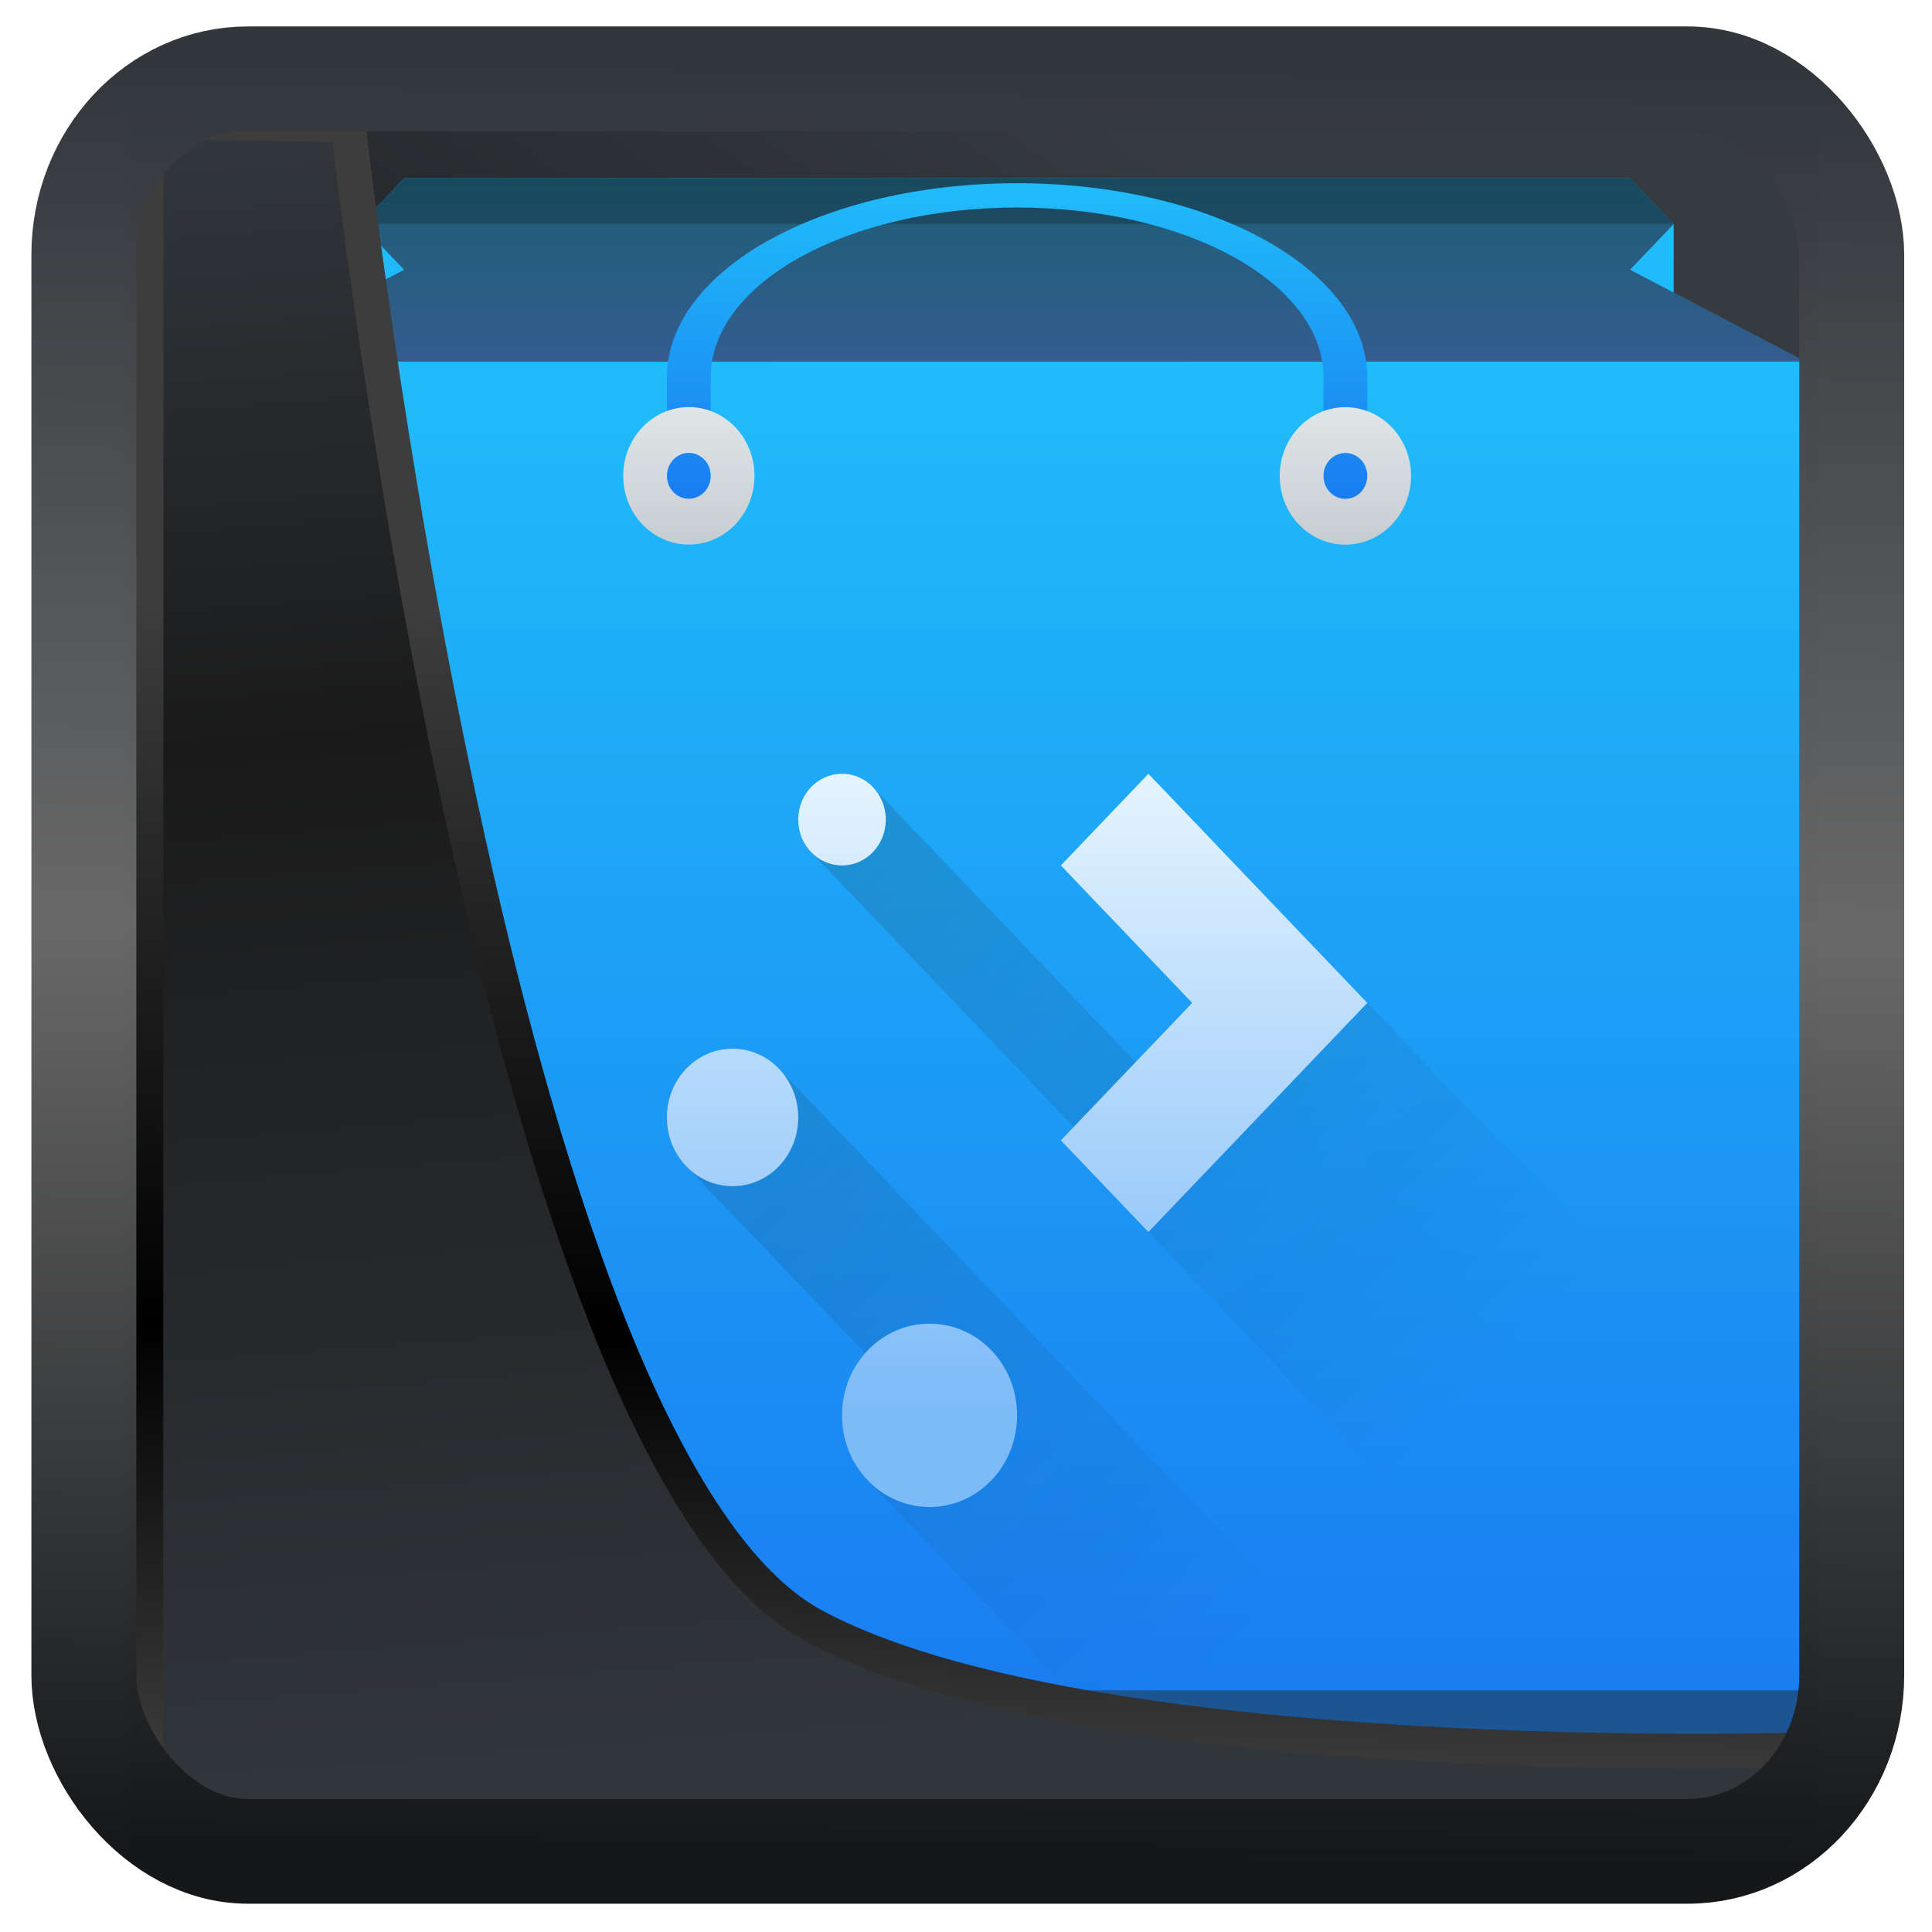 <?xml version="1.0" encoding="UTF-8" standalone="no"?>
<!-- Created with Inkscape (http://www.inkscape.org/) -->

<svg
  width="32"
  height="32"
  version="1.1"
  viewBox="0 0 32 32"
  id="svg22"
  xmlns:xlink="http://www.w3.org/1999/xlink"
  xmlns="http://www.w3.org/2000/svg"
  xmlns:svg="http://www.w3.org/2000/svg">
 <defs
   id="defs12">
  <linearGradient
    id="linearGradient917">
   <stop
     style="stop-color:#000000;stop-opacity:0.996"
     offset="0"
     id="stop913" />
   <stop
     style="stop-color:#353a3f;stop-opacity:0.996"
     offset="1"
     id="stop915" />
  </linearGradient>
  <linearGradient
    id="linearGradient1005-3-3"
    x1="5.253"
    x2="9.382"
    y1="15.383"
    y2="2.942"
    gradientTransform="matrix(1,0,0,1,1.632,-0.617)"
    gradientUnits="userSpaceOnUse">
   <stop
     stop-color="#fa8200"
     offset="0"
     id="stop2" />
   <stop
     stop-color="#ff9600"
     offset=".37"
     id="stop4" />
   <stop
     stop-color="#ffb400"
     offset="1"
     id="stop6" />
  </linearGradient>
  <filter
    id="filter4014"
    x="-0.062"
    y="-0.058"
    width="1.125"
    height="1.115"
    color-interpolation-filters="sRGB">
   <feGaussianBlur
     stdDeviation="1.094"
     id="feGaussianBlur9" />
  </filter>
  <linearGradient
    xlink:href="#linearGradient3487"
    id="linearGradient3403"
    gradientUnits="userSpaceOnUse"
    x1="6.949"
    y1="4.555"
    x2="11.215"
    y2="59.052" />
  <linearGradient
    id="linearGradient3487">
   <stop
     style="stop-color:#32373c;stop-opacity:1"
     offset="0"
     id="stop3481" />
   <stop
     id="stop3483"
     offset="0.368"
     style="stop-color:#1a1a1a;stop-opacity:1" />
   <stop
     style="stop-color:#31363b;stop-opacity:1"
     offset="1"
     id="stop3485" />
  </linearGradient>
  <linearGradient
    xlink:href="#linearGradient20604"
    id="linearGradient20558"
    gradientUnits="userSpaceOnUse"
    x1="25.802"
    y1="20.374"
    x2="25.111"
    y2="58.913" />
  <linearGradient
    id="linearGradient20604">
   <stop
     id="stop20598"
     offset="0"
     style="stop-color:#3d3d3d;stop-opacity:1" />
   <stop
     style="stop-color:#000000;stop-opacity:1"
     offset="0.618"
     id="stop20600" />
   <stop
     id="stop20602"
     offset="1"
     style="stop-color:#3d3d3d;stop-opacity:1" />
  </linearGradient>
  <filter
    style="color-interpolation-filters:sRGB"
    id="filter20720"
    x="-0.011"
    y="-0.01"
    width="1.021"
    height="1.02">
   <feGaussianBlur
     stdDeviation="6.5280377e-07"
     id="feGaussianBlur20722" />
  </filter>
  <linearGradient
    gradientTransform="translate(0.361,-0.13)"
    xlink:href="#linearGradient4555"
    id="linearGradient4557"
    x1="43.5"
    y1="64.012"
    x2="44.142"
    y2="0.306"
    gradientUnits="userSpaceOnUse" />
  <linearGradient
    id="linearGradient4555">
   <stop
     style="stop-color:#141618;stop-opacity:1"
     offset="0"
     id="stop4551" />
   <stop
     id="stop4559"
     offset="0.518"
     style="stop-color:#686868;stop-opacity:1" />
   <stop
     style="stop-color:#31363b;stop-opacity:1"
     offset="1"
     id="stop4553" />
  </linearGradient>
  <filter
    style="color-interpolation-filters:sRGB"
    id="filter4601"
    x="-0.03"
    width="1.059"
    y="-0.03"
    height="1.059">
   <feGaussianBlur
     stdDeviation="6.9756842e-07"
     id="feGaussianBlur4603" />
  </filter>
  <linearGradient
    xlink:href="#linearGradient917"
    id="linearGradient919"
    x1="7.401"
    y1="41.743"
    x2="33.063"
    y2="7.107"
    gradientUnits="userSpaceOnUse"
    gradientTransform="scale(0.665)" />
  <linearGradient
    xlink:href="#a"
    id="b"
    y1="44"
    y2="11"
    x2="0"
    gradientUnits="userSpaceOnUse" />
  <linearGradient
    id="a"
    y1="543.8"
    y2="513.8"
    x2="0"
    gradientUnits="userSpaceOnUse"
    gradientTransform="matrix(1.125,0,0,1,-51.07,0)">
   <stop
     stop-color="#197cf1"
     id="stop15319" />
   <stop
     offset="1"
     stop-color="#20bcfa"
     id="stop15321" />
  </linearGradient>
  <linearGradient
    y2="513.8"
    x2="0"
    y1="543.8"
    gradientTransform="matrix(1.125,0,0,1,-51.07,0)"
    gradientUnits="userSpaceOnUse"
    id="linearGradient15413"
    xlink:href="#a" />
  <linearGradient
    id="linearGradient907"
    y1="543.8"
    y2="513.8"
    x2="0"
    gradientUnits="userSpaceOnUse"
    gradientTransform="matrix(1.125,0,0,1,-51.07,0)">
   <stop
     stop-color="#197cf1"
     id="stop903" />
   <stop
     offset="1"
     stop-color="#20bcfa"
     id="stop905" />
  </linearGradient>
  <linearGradient
    id="i"
    y1="23"
    x1="16"
    y2="39"
    x2="32"
    gradientUnits="userSpaceOnUse">
   <stop
     stop-color="#292c2f"
     id="stop15343" />
   <stop
     offset="1"
     stop-opacity="0"
     id="stop15345" />
  </linearGradient>
  <linearGradient
    xlink:href="#a"
    id="d"
    y1="14"
    y2="10"
    gradientUnits="userSpaceOnUse"
    x2="0"
    gradientTransform="translate(384.57,499.8)" />
  <linearGradient
    id="linearGradient917-6"
    y1="543.8"
    y2="513.8"
    x2="0"
    gradientUnits="userSpaceOnUse"
    gradientTransform="matrix(1.125,0,0,1,-51.07,0)">
   <stop
     stop-color="#197cf1"
     id="stop913-2" />
   <stop
     offset="1"
     stop-color="#20bcfa"
     id="stop915-1" />
  </linearGradient>
  <linearGradient
    xlink:href="#a"
    id="linearGradient919-7"
    y1="14"
    y2="10"
    gradientUnits="userSpaceOnUse"
    x2="0" />
  <linearGradient
    id="linearGradient925"
    y1="543.8"
    y2="513.8"
    x2="0"
    gradientUnits="userSpaceOnUse"
    gradientTransform="matrix(1.125,0,0,1,-51.07,0)">
   <stop
     stop-color="#197cf1"
     id="stop921" />
   <stop
     offset="1"
     stop-color="#20bcfa"
     id="stop923" />
  </linearGradient>
  <linearGradient
    id="c"
    y1="10"
    y2="14"
    x2="0"
    gradientUnits="userSpaceOnUse"
    gradientTransform="translate(384.57,499.8)">
   <stop
     stop-color="#1d1e1e"
     id="stop15325" />
   <stop
     offset="1"
     stop-color="#44484c"
     id="stop15327" />
  </linearGradient>
  <linearGradient
    id="linearGradient934"
    y1="10"
    y2="14"
    x2="0"
    gradientUnits="userSpaceOnUse">
   <stop
     stop-color="#1d1e1e"
     id="stop930" />
   <stop
     offset="1"
     stop-color="#44484c"
     id="stop932" />
  </linearGradient>
  <linearGradient
    xlink:href="#a"
    id="e"
    y1="516.8"
    y2="503.8"
    x2="0"
    gradientUnits="userSpaceOnUse"
    gradientTransform="matrix(1,0,0,0.53,0,243.008)" />
  <linearGradient
    id="linearGradient941"
    y1="543.8"
    y2="513.8"
    x2="0"
    gradientUnits="userSpaceOnUse"
    gradientTransform="matrix(1.125,0,0,1,-51.07,0)">
   <stop
     stop-color="#197cf1"
     id="stop937" />
   <stop
     offset="1"
     stop-color="#20bcfa"
     id="stop939" />
  </linearGradient>
  <linearGradient
    xlink:href="#f"
    id="g"
    y1="517.8"
    y2="514.8"
    x2="0"
    gradientUnits="userSpaceOnUse" />
  <linearGradient
    id="f"
    y1="18"
    y2="15"
    x2="0"
    gradientUnits="userSpaceOnUse">
   <stop
     stop-color="#c6cdd1"
     id="stop15332" />
   <stop
     offset="1"
     stop-color="#e0e5e7"
     id="stop15334" />
  </linearGradient>
  <linearGradient
    y2="15"
    x2="0"
    y1="18"
    gradientUnits="userSpaceOnUse"
    id="linearGradient15415"
    xlink:href="#f" />
  <linearGradient
    id="linearGradient952"
    y1="18"
    y2="15"
    x2="0"
    gradientUnits="userSpaceOnUse">
   <stop
     stop-color="#c6cdd1"
     id="stop948" />
   <stop
     offset="1"
     stop-color="#e0e5e7"
     id="stop950" />
  </linearGradient>
  <linearGradient
    id="h"
    y1="19"
    y2="3"
    x2="0"
    gradientUnits="userSpaceOnUse"
    gradientTransform="translate(0,-2)">
   <stop
     stop-color="#7cbaf8"
     id="stop15338" />
   <stop
     offset="1"
     stop-color="#f4fcff"
     id="stop15340" />
  </linearGradient>
 </defs>
 <rect
   style="display:inline;fill:url(#linearGradient919);fill-opacity:1;fill-rule:evenodd;stroke:none;stroke-width:0.617;stroke-linejoin:round;stroke-miterlimit:7.8"
   id="rect1192"
   width="27.986"
   height="28.404"
   x="2.103"
   y="2.007"
   ry="0" />
 <g
   transform="matrix(0.725,0,0,0.759,-279.367,-383.989)"
   id="g15373">
  <path
    style="fill:url(#b);fill-rule:evenodd"
    d="m 9,11 v 2 l 1,-1 z m 30,0 -1,1 1,1 z"
    transform="translate(384.57,499.8)"
    id="path15351" />
  <rect
    style="fill:url(#linearGradient15413)"
    width="36"
    x="390.57"
    y="513.8"
    rx="0"
    height="30"
    id="rect15353" />
  <path
    style="opacity:0.2;fill:url(#i)"
    d="m 20.707,23.293 -1.414,1.414 8,8 L 27,33 38,44 h 4 V 38 L 32,28 28.707,31.293 Z m -2.146,6.146 -2.121,2.121 5.5,5.5 -1.354,1.354 5.586,5.586 h 6.951 z"
    transform="translate(384.57,499.8)"
    id="path15355" />
  <rect
    style="fill:#1c5593"
    width="36"
    x="390.57"
    y="542.8"
    height="1"
    id="rect15357" />
  <path
    fill-rule="evenodd"
    id="use15359"
    d="m 394.57,509.8 -1,1 1,1 -4,2 h 36 l -4,-2 1,-1 -1,-1 h -14 z"
    style="fill:url(#d)" />
  <path
    fill-rule="evenodd"
    id="use15361"
    d="m 394.57,509.8 -1,1 1,1 -4,2 h 36 l -4,-2 1,-1 -1,-1 h -14 z"
    style="opacity:0.6;fill:url(#c)" />
  <path
    style="opacity:0.2"
    d="M 10,10 9,11 H 39 L 38,10 H 24 Z"
    transform="translate(384.57,499.8)"
    id="path15363" />
  <path
    style="fill:url(#e);stroke-width:0.728"
    d="m 400.57,516.8 v -2.649 c 0,-2.348 3.568,-4.238 8,-4.238 4.432,0 8,1.89 8,4.238 V 516.8 h -1 v -2.649 c 0,-2.054 -3.122,-3.708 -7,-3.708 -3.878,0 -7,1.654 -7,3.708 V 516.8 Z"
    id="path15365" />
  <path
    style="fill:url(#g)"
    d="m 401.071,514.798 a 1.5,1.5 0 0 1 1.5,1.5 1.5,1.5 0 0 1 -1.5,1.5 1.5,1.5 0 0 1 -1.5,-1.5 1.5,1.5 0 0 1 1.5,-1.5 m 0,1 a 0.5,0.5 0 0 0 -0.5,0.5 0.5,0.5 0 0 0 0.5,0.5 0.5,0.5 0 0 0 0.5,-0.5 0.5,0.5 0 0 0 -0.5,-0.5"
    id="path15367" />
  <path
    style="fill:url(#linearGradient15415)"
    d="M 31.5,15 A 1.5,1.5 0 0 0 30,16.5 1.5,1.5 0 0 0 31.5,18 1.5,1.5 0 0 0 33,16.5 1.5,1.5 0 0 0 31.5,15 m 0,1 A 0.5,0.5 0 0 1 32,16.5 0.5,0.5 0 0 1 31.5,17 0.5,0.5 0 0 1 31,16.5 0.5,0.5 0 0 1 31.5,16"
    transform="translate(384.57,499.8)"
    id="path15369" />
  <path
    style="fill:url(#h)"
    d="M 7,3 C 6.446,3 6,3.446 6,4 6,4.554 6.446,5 7,5 7.554,5 8,4.554 8,4 8,3.446 7.554,3 7,3 m 7,0 -2,2 3,3 -3,3 2,2 5,-5 z M 4.5,9 C 3.669,9 3,9.669 3,10.5 3,11.331 3.669,12 4.5,12 5.331,12 6,11.331 6,10.5 6,9.669 5.331,9 4.5,9 M 9,15 c -1.108,0 -2,0.892 -2,2 0,1.108 0.892,2 2,2 1.108,0 2,-0.892 2,-2 0,-1.108 -0.892,-2 -2,-2"
    transform="translate(397.57,519.8)"
    id="path15371" />
 </g>
 <path
   style="display:inline;mix-blend-mode:normal;fill:url(#linearGradient3403);fill-opacity:1;stroke:url(#linearGradient20558);stroke-width:1.162;stroke-linecap:butt;stroke-linejoin:round;stroke-miterlimit:4;stroke-dasharray:none;stroke-opacity:1"
   d="M 4.704,3.981 4.691,60.802 H 58.595 l 1.022,-2.866 c 0,0 -23.875,0.766 -32.844,-4.14 C 16.258,48.042 11.401,4.098 11.401,4.098 Z"
   id="path1686"
   transform="matrix(0.5,0,0,0.5,0.066,0.017)" />
 <rect
   style="display:inline;fill:none;fill-opacity:1;stroke:url(#linearGradient4557);stroke-width:3.714;stroke-linejoin:round;stroke-miterlimit:7.8;stroke-dasharray:none;stroke-opacity:0.995"
   id="rect4539"
   width="62.567"
   height="62.867"
   x="1.032"
   y="0.596"
   ry="6.245"
   rx="5.803"
   transform="matrix(0.468,0,0,0.467,0.906,1.027)" />
</svg>
